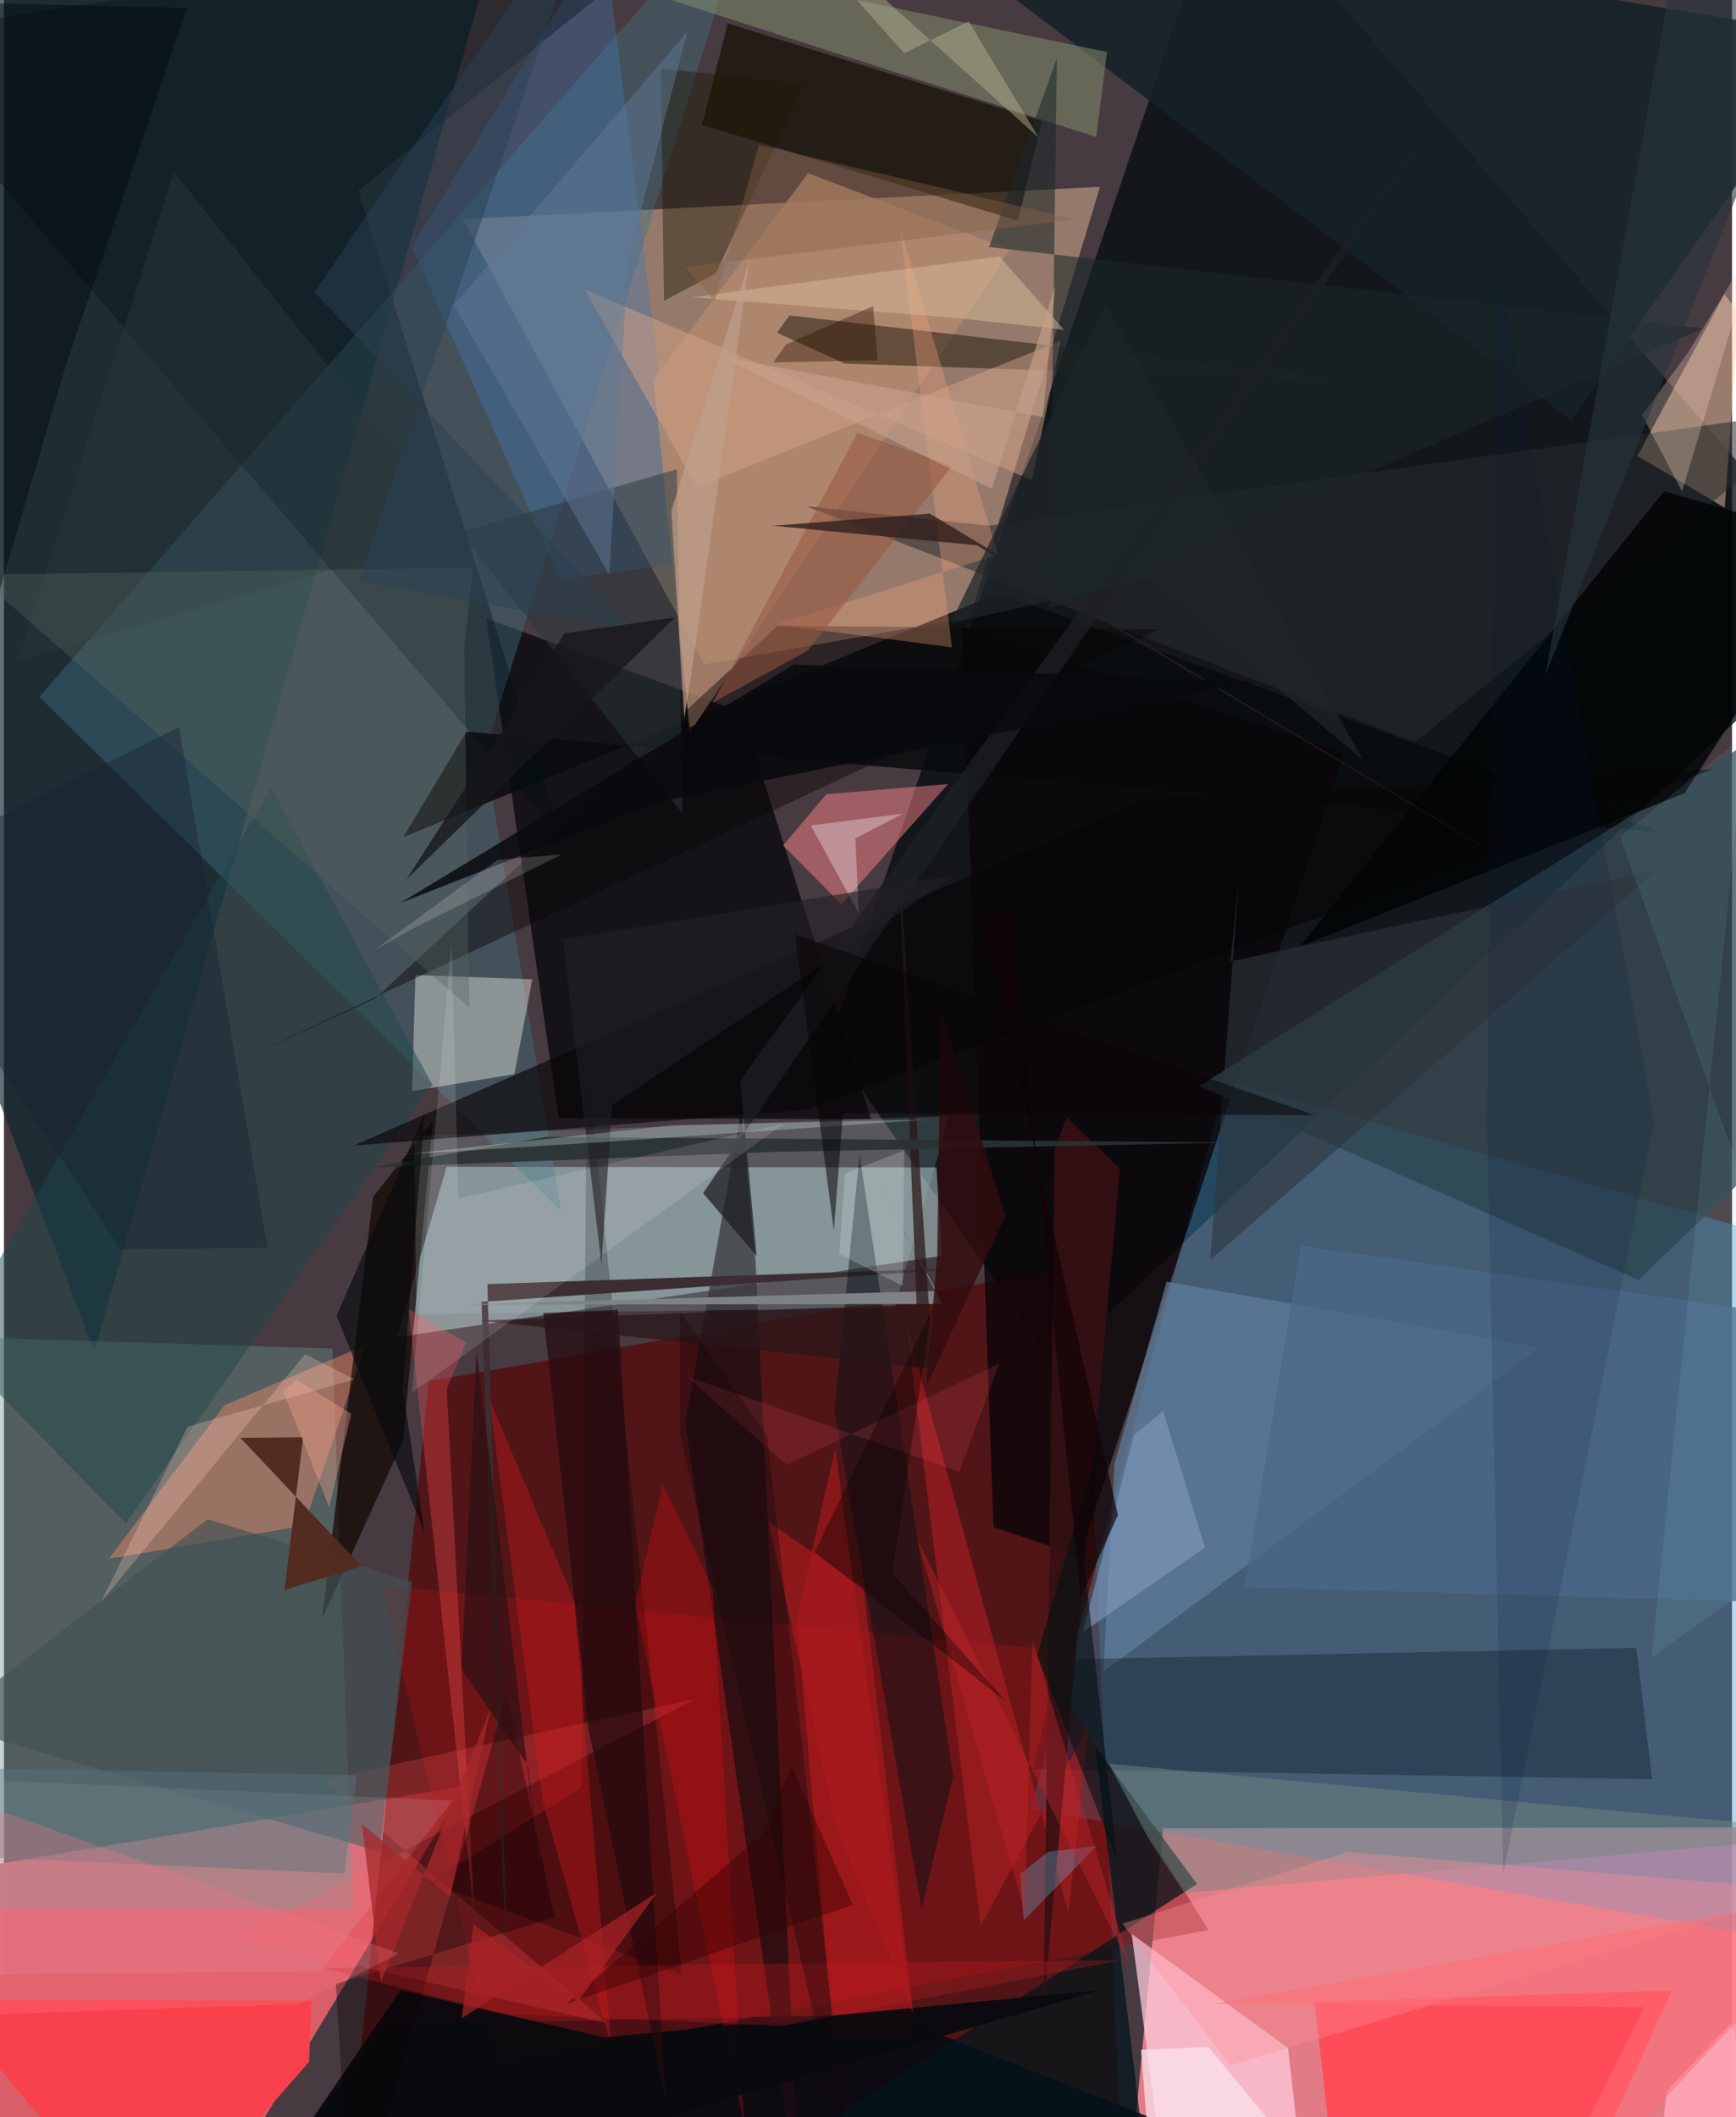 <svg xmlns="http://www.w3.org/2000/svg" width="228" height="278" viewBox="0 0 836 1024"><path fill="#473a40" d="M0 0h836v1024H0z"/><path fill="#fb8793" fill-opacity=".851" d="M898 1021.123L541.739 1086l19.056-201.702 328.546-.495z"/><path fill="#c4a086" fill-opacity=".624" d="M530.24 90.354l-62.928 208.34-128.645 22.63L221.935 105.96z"/><path fill="#d85f68" fill-opacity=".992" d="M222.915 863.758l-110.437 183.015L-62 1063.566v-152.1z"/><path fill="#050d11" fill-opacity=".769" d="M508.015 660.202l-108.907-155.88L591.561-62 898 291.912z"/><path fill="#590000" fill-opacity=".643" d="M205.507 668.106l316.867-56.076 19.9 473.97-374.544-45.94z"/><path fill="#409ad0" fill-opacity=".373" d="M496.82 874.972l94.304-352.266L898 609.732l-46.566 326.849z"/><path fill="#b8d9d8" fill-opacity=".494" d="M190.055 646.813l263.738-39.42-2.68-42.759-236.938-.32z"/><path fill="#000206" fill-opacity=".694" d="M419.458 541.26l-62.397-196.702-123.726-45.48 34.934 241.695z"/><path fill="#09252d" fill-opacity=".643" d="M-41.13 430.105L-52.235-62 232.49-9.702 43.647 653.904z"/><path fill="#68968e" fill-opacity=".392" d="M-52.387 923.334l221.167.2-9.878-271.267L-62 645.41z"/><path fill="#000a10" fill-opacity=".847" d="M428.096 974.206l133.145 52.583L102.788 1086l82.196-106.738z"/><path fill="#427181" fill-opacity=".431" d="M269.608 585.88L232.6 363.812 365.35-62 17.139 337.057z"/><path fill="#162228" fill-opacity=".878" d="M898 4.313l-54.636 6.22L407.812-62l350.593 265.206z"/><path fill="#8e1417" fill-opacity=".482" d="M582.566 933.457l-344.227 65.886-55.74-232.338 316.977 30.29z"/><path fill="#fdcba5" fill-opacity=".459" d="M790.236 220.51l42.247 25.1 6.714-93.975-6.86-9.42z"/><path fill="#090b0e" fill-opacity=".843" d="M801.225 402.515L223.775 353.9l-30.61 51.023 288.151-118.098z"/><path fill="#fe4c58" fill-opacity=".988" d="M750.997 1086l55.915-123.304-172.877 5.551 7.534 66.96z"/><path fill="#140f00" fill-opacity=".675" d="M337.663 60.408l152.87 46.366 11.613-48.223-152.012-47.257z"/><path fill="#ffccdc" fill-opacity=".741" d="M565.47 1086l-19.905-150.625 75.628 55.179L632.021 1086z"/><path fill="#0b0609" fill-opacity=".804" d="M478.656 738.579l-15.26-435.411 185.021 60.975L520.5 752.708z"/><path fill="#f3f3ea" fill-opacity=".408" d="M255.615 473.654l-8.669 45.872-49.51 8.195 1.626-56.123z"/><path fill="#5f7e9e" fill-opacity=".706" d="M537.267 707.792l25.206-87.883 180.572 31.84-211.137 156.733z"/><path fill="#030815" fill-opacity=".306" d="M797.396 860.532l-299.714-4.91 12.919-52.964 279.05-5.663z"/><path fill="#1a0e12" fill-opacity=".706" d="M329.652 688.07l55.866 386.451-21.944-464.829-6.909-72.461z"/><path fill="#fe8e6c" fill-opacity=".416" d="M174.942 650.557l-68.217 29.09-56.015 74.296 94.372-16.003z"/><path fill="#4277b1" fill-opacity=".376" d="M269.168 280.225l59.422-7.848-38.47-304.043-92.772 151.152z"/><path fill="#020f16" fill-opacity=".361" d="M-62 17.967l403.189-62.785-169.776 137.02 98.741 314.227z"/><path fill="#2b434e" fill-opacity=".733" d="M898 325.259L578.32 525.247l212.395 93.873L898 515.857z"/><path fill="#fd858a" fill-opacity=".482" d="M397.86 384.097l58.847-4.86-51.552 58.139-28.257-28.447z"/><path fill="#110501" fill-opacity=".69" d="M178.52 578.997l28.981-36.895-14.481 155.005-39.206 86.033z"/><path fill="#b58a6f" fill-opacity=".792" d="M314.227 183.482l74.758-99.692 97.655 36.953-154.764 233.475z"/><path fill="#04151a" fill-opacity=".737" d="M577.178 911.217l-252.703 162.374L557.098 1086 527.9 844.602z"/><path fill="#fa414d" fill-opacity=".976" d="M-30.1 967.425L69.91 1086l77.699-88.733 1.066-29.662z"/><path fill="#241e10" fill-opacity=".537" d="M374.002 160.964l5.936-8.41 275.694 31.711-248.74-8.383z"/><path fill="#86916e" fill-opacity=".518" d="M528.418 66.278L271.997-16.365l57.886-.777L533.635 25.16z"/><path fill="#020004" fill-opacity=".306" d="M279.549 864.268l-73.799 46.207 122.287 44.685-46.125-444.233z"/><path fill="#fd1c21" fill-opacity=".322" d="M441.069 986.171l-38.953-285.249-18.628 81.948 17.827 203.647z"/><path fill="#1d464b" fill-opacity=".486" d="M-25.788 650.086l84.746 86.769 148.305-212.23-78.12-143.698z"/><path fill="#272b2f" fill-opacity=".545" d="M388.246 244.858l88.183 9.39 406.206-56.77L682.65 358.94z"/><path fill="#000304" fill-opacity=".804" d="M813.015 383.642l78.461-120.685-88.413-25.34-176.11 220.145z"/><path fill="#9fc5c5" fill-opacity=".208" d="M198.593 549.335l258.669-9.57-26.346 92.726-231.442 3.189z"/><path fill="#070507" fill-opacity=".643" d="M169.164 554.066l382.204-167.22 275.273-14.85L388.977 536.69z"/><path fill="#3b2d31" d="M231.01 629.672l242.71-16.716-239.846 8.12 11.318 385.437z"/><path fill="#a61e21" fill-opacity=".663" d="M436.737 641.397l35.771 290.065 52.184-96.79-9.71 90.36z"/><path fill="#d4a389" fill-opacity=".486" d="M511.231 164.833l-13.962 67.415-216.465-92.387 54.458 95.769z"/><path fill="#090606" fill-opacity=".439" d="M374.307 302.646l-195.02 180.501-64.697 29.56 444.273-208.265z"/><path fill="#ff575b" fill-opacity=".239" d="M334.706 821.663L112.508 937.448l179.16 41.124-137.512-117.73z"/><path fill="#001017" fill-opacity=".455" d="M459.199 859.029l-15.273 64.275-42.198-241.07 12.18-123.708z"/><path fill="#221903" fill-opacity=".439" d="M317.73 33.1l1.579 112.416 25.016-13.327 43.081-91.67z"/><path fill="#415254" fill-opacity=".655" d="M181.747 895.574l15.685-130.566-98.942-30.22-128.509 98.646z"/><path fill="#532c1f" fill-opacity=".992" d="M144.742 695.167l-9.013 73.8 37.25-11.405-58.615-62.13z"/><path fill="#de181b" fill-opacity=".337" d="M275.76 774.156l18.116 215.967-33.113-118.56-25.987-195.198z"/><path fill="#29373c" fill-opacity=".494" d="M82.216 82.973L328.34 393.545l-2.79-166.631L6.644 319.773z"/><path fill="#ebecff" fill-opacity=".118" d="M-41.251 859.491L-62 955.224l214.952-1.717 64.052-82.593z"/><path fill="#fa090e" fill-opacity=".255" d="M318.774 717.8l24.145 50.596 15.277 260.082-52.852-252.8z"/><path fill="#748881" fill-opacity=".467" d="M553.583 889.055l17.61 26.492L898 886.814l-363.457-33.775z"/><path fill="#361013" fill-opacity=".902" d="M514.076 540.324l-5.763 15.962-5.415 415.284 37.024-406.27z"/><path fill="#fc4f52" fill-opacity=".322" d="M227.63 927.295l-31.824-294.188 27.757 16.407-9.357 22.311z"/><path fill="#090a0e" fill-opacity=".933" d="M530.504 962.52L107.09 1086l84.764-123.455 98.51 22.847z"/><path fill="#1b262a" fill-opacity=".557" d="M822.214 158.846l-316.449 135.48 3.596-266.014-32.81 91.199z"/><path fill="#fcd9c5" fill-opacity=".286" d="M792.477 200.791l19.345 36.933 36.533-121.857-33.854 54.897z"/><path fill="#4a6a88" fill-opacity=".761" d="M627.457 602.607l-27.155 164.995 247.607 7.122L898 640.884z"/><path fill="#57655c" fill-opacity=".361" d="M222.675 313.607l2.442 173.81-238.506-209.492 240.22-3.382z"/><path fill="#250b10" fill-opacity=".718" d="M297.04 633.495l23.16 383.061-37.418-180.462-21.856-200.98z"/><path fill="#808385" fill-opacity=".996" d="M453.773 630.699L218.088 631l233.037-6.623-38.954-73.498z"/><path fill="#849cc0" fill-opacity=".576" d="M581.008 748.464l-59.105 40.957 24.778-95.343 14.088-11.649z"/><path fill="#f2a27c" fill-opacity=".329" d="M433.506 110.528l25.11 202.542-84.928-10.974 107.131-33.85z"/><path fill="#66b1d7" fill-opacity=".329" d="M528.615 892.853l-35.331 35.998-1.753-22.471 13.722-10.75z"/><path fill="#fd8f95" fill-opacity=".361" d="M593.087 998.917l-51.953-68.51 108.817-34.633 225.295 18.566z"/><path fill="#1d1f24" fill-opacity=".745" d="M338.217 577.086l381.07-556.98-363.084 502.513 7.895 84.812z"/><path fill="#291619" fill-opacity=".725" d="M230.233 638.695l219.302 23.395-16.92-252.768 8.902 221.69z"/><path fill="#ddbe9f" fill-opacity=".463" d="M481.6 124.046l31.202 35.43-53.601-5.81-126.349-9.888z"/><path fill="#0d0003" fill-opacity=".349" d="M168.288 1086l74.856-266.968 23.179 108.412-105.77 32.064z"/><path fill="#2a3234" fill-opacity=".918" d="M595.093 552.566l-332.65-2.692-84.533 14.749 194.218-7.456z"/><path fill="#ca1c1f" fill-opacity=".29" d="M539.917 948.132L376.49 979.885l-134.54-5.821L154.3 951.9z"/><path fill="#2f353c" fill-opacity=".588" d="M597.409 425.595l-4.045 39.435 206.792-44.343L583.537 609.38z"/><path fill="#fffaff" fill-opacity=".125" d="M219.84 579.611l-3.325-123.394-19.161 217.409 179.939-130.149z"/><path fill="#fef9ff" fill-opacity=".329" d="M390.314 399.233l44.608-5.709-23.025 12.028 1.644 36.172z"/><path fill="#00080f" fill-opacity=".459" d="M29.67 177.527l-46.856 159.314L-62 .106 88.434 3.915z"/><path fill="#c5252a" fill-opacity=".396" d="M493.788 924.697l-52.044-180.383 103.278 207.034-47.452-158.299z"/><path fill="#607998" fill-opacity=".478" d="M301.978 125.52L330.62 15.31 217.673 147.571l75.183 130.417z"/><path fill="#ffd6c6" fill-opacity=".255" d="M145.712 654.933l23.795 12.24-80.68 22.835-42.01 85.048z"/><path fill="#ffa6b6" fill-opacity=".867" d="M859.435 1086L835.85 978.225l-31.361 32.704-4.013 35.612z"/><path fill="#98563f" fill-opacity=".545" d="M458.695 225.259l-69.59 89.311-46.122 25.256 69.927-130.452z"/><path fill="#567581" fill-opacity=".431" d="M164.615 906.226l6.082-47.643L-62 854.41l15.997 42.305z"/><path fill="#fae3ee" fill-opacity=".729" d="M555.718 1062.84l87.21-.247-60.295-72.536-32.556 1.345z"/><path fill="#b1b191" fill-opacity=".471" d="M435.483 25.759L357.591-62 500.6 66.61l-33.895-56.248z"/><path fill="#221e25" fill-opacity=".604" d="M289.06 611.554l5.105-77.105 166.353-111.105-190.18 30.979z"/><path fill="#051b38" fill-opacity=".145" d="M722.263 124.859l76.047 417.788L725.3 906.21l-7.941-363.906z"/><path fill="#81c6cd" fill-opacity=".118" d="M797.142 801.51l45.263-446.396-60.48 49.606L898 730.154z"/><path fill="#2b1015" fill-opacity=".686" d="M253.522 853.987l7.413 64.269-32.359-265.208-7.21 154.44z"/><path fill="#e0fcf5" fill-opacity=".271" d="M294.632 552.06l152.82-10.6-123.286 2.723-133.38 14.425z"/><path fill="#2d1d1b" fill-opacity=".769" d="M447.953 248.427l-75.958 5.858 98.52 9.44L742.39 425.719z"/><path fill="#001213" fill-opacity=".592" d="M522.346 753.315l16.134 146.25-38.692-98.928 30.88-106.377z"/><path fill="#320000" fill-opacity=".404" d="M381.052 854.29l29.583 67.025-138.719 47.98 94.804-81.994z"/><path fill="#090a0d" fill-opacity=".851" d="M191.76 436.733l123.716-48.617L604.79 329.57l-222.546-8.151z"/><path fill="#320c10" fill-opacity=".808" d="M484.513 587.959l-31.278-98.98-1.735 118.73-5.464 63.44z"/><path fill="#290f00" fill-opacity=".384" d="M372.096 175.3l6.294-8.752 42.065-18.46 2.252 26.166z"/><path fill="#294052" fill-opacity=".486" d="M288.25-62L150.167 141.402l155.556 163.636-133.968-23.86z"/><path fill="#03070b" fill-opacity=".584" d="M203.598 741.51l-42.733-105.114 42.652-97.87-10.621 133.421z"/><path fill="#fef8f8" fill-opacity=".169" d="M269.884 413.231l-70.796 35.219-20.145 11.249 59.993-43.868z"/><path fill="#17212e" fill-opacity=".392" d="M84.737 351.597L-62 424.933 56.388 604.216l71.147-.637z"/><path fill="#f25161" fill-opacity=".169" d="M481.528 659.503l-19.503 52.233-131.809-46.06 48.37 42.805z"/><path fill="#16161b" fill-opacity=".788" d="M251.429 309.163l19.809-2.893-76.515 119.061L324.65 298.607z"/><path fill="#896243" fill-opacity=".4" d="M343.76 145.883l-14.08-16.742L518.5 106.16 365.248 70.115z"/><path fill="#26353b" fill-opacity=".592" d="M876.87-2.18L745.69 326.502 816.093-62 705.496-1.257z"/><path fill="#a6272a" fill-opacity=".745" d="M182.376 958.689l-9.147-76.366 42.668 35.14 19.642-91.52z"/><path fill="#100406" fill-opacity=".686" d="M487.403 439.725l-13.472 7.662 64.992 285.331-17.977 39.983z"/><path fill="#080507" fill-opacity=".537" d="M401.476 595.133l4.378-56.624 228.313.85-251.47-87.404z"/><path fill="#a8191d" fill-opacity=".682" d="M415.856 767.797l24.011 205.956-37.109-89.557-32.917-148.148z"/><path fill="#c09e8a" fill-opacity=".694" d="M332.155 328.538l-3.054 19.038-6.207-100.486 37.801-121.33z"/><path fill="#feab91" fill-opacity=".349" d="M168.02 683.81l-10.696 45.161-22.2-55.967 6.316-5.662z"/><path fill="#ecf7f9" fill-opacity=".212" d="M435.517 556.4l-28.618 11.124-2.789 39.034 30.735 15.437z"/><path fill="#a92225" fill-opacity=".71" d="M277.67 968.067l-50.581-37.35-5.572 45.406 94.452-60.8z"/><path fill="#ff6d77" fill-opacity=".549" d="M793.718 970.769L736.44 1086 898 914.351l-311.787 54.745z"/><path fill="#0c0001" fill-opacity=".38" d="M392.16 750.736l92.45 72.056-54.918-61.85 19.188-127.507z"/><path fill="#140609" fill-opacity=".337" d="M327.04 634.519l-.061 59.375 82.536 357.873-40.269-357.234z"/><path fill="#ff7682" fill-opacity=".278" d="M191.164 944.885L-62 854.299l29.225 120.883 175.675-5.953z"/><path fill="#1f252a" fill-opacity=".733" d="M457.983 301.325l95.342-21.109 104.081 87.274-124.521-220.533z"/><path fill="#c7a08b" fill-opacity=".631" d="M477.876 236.442l30.591-98.09-5.796 63.417-155.821-29.347z"/></svg>
